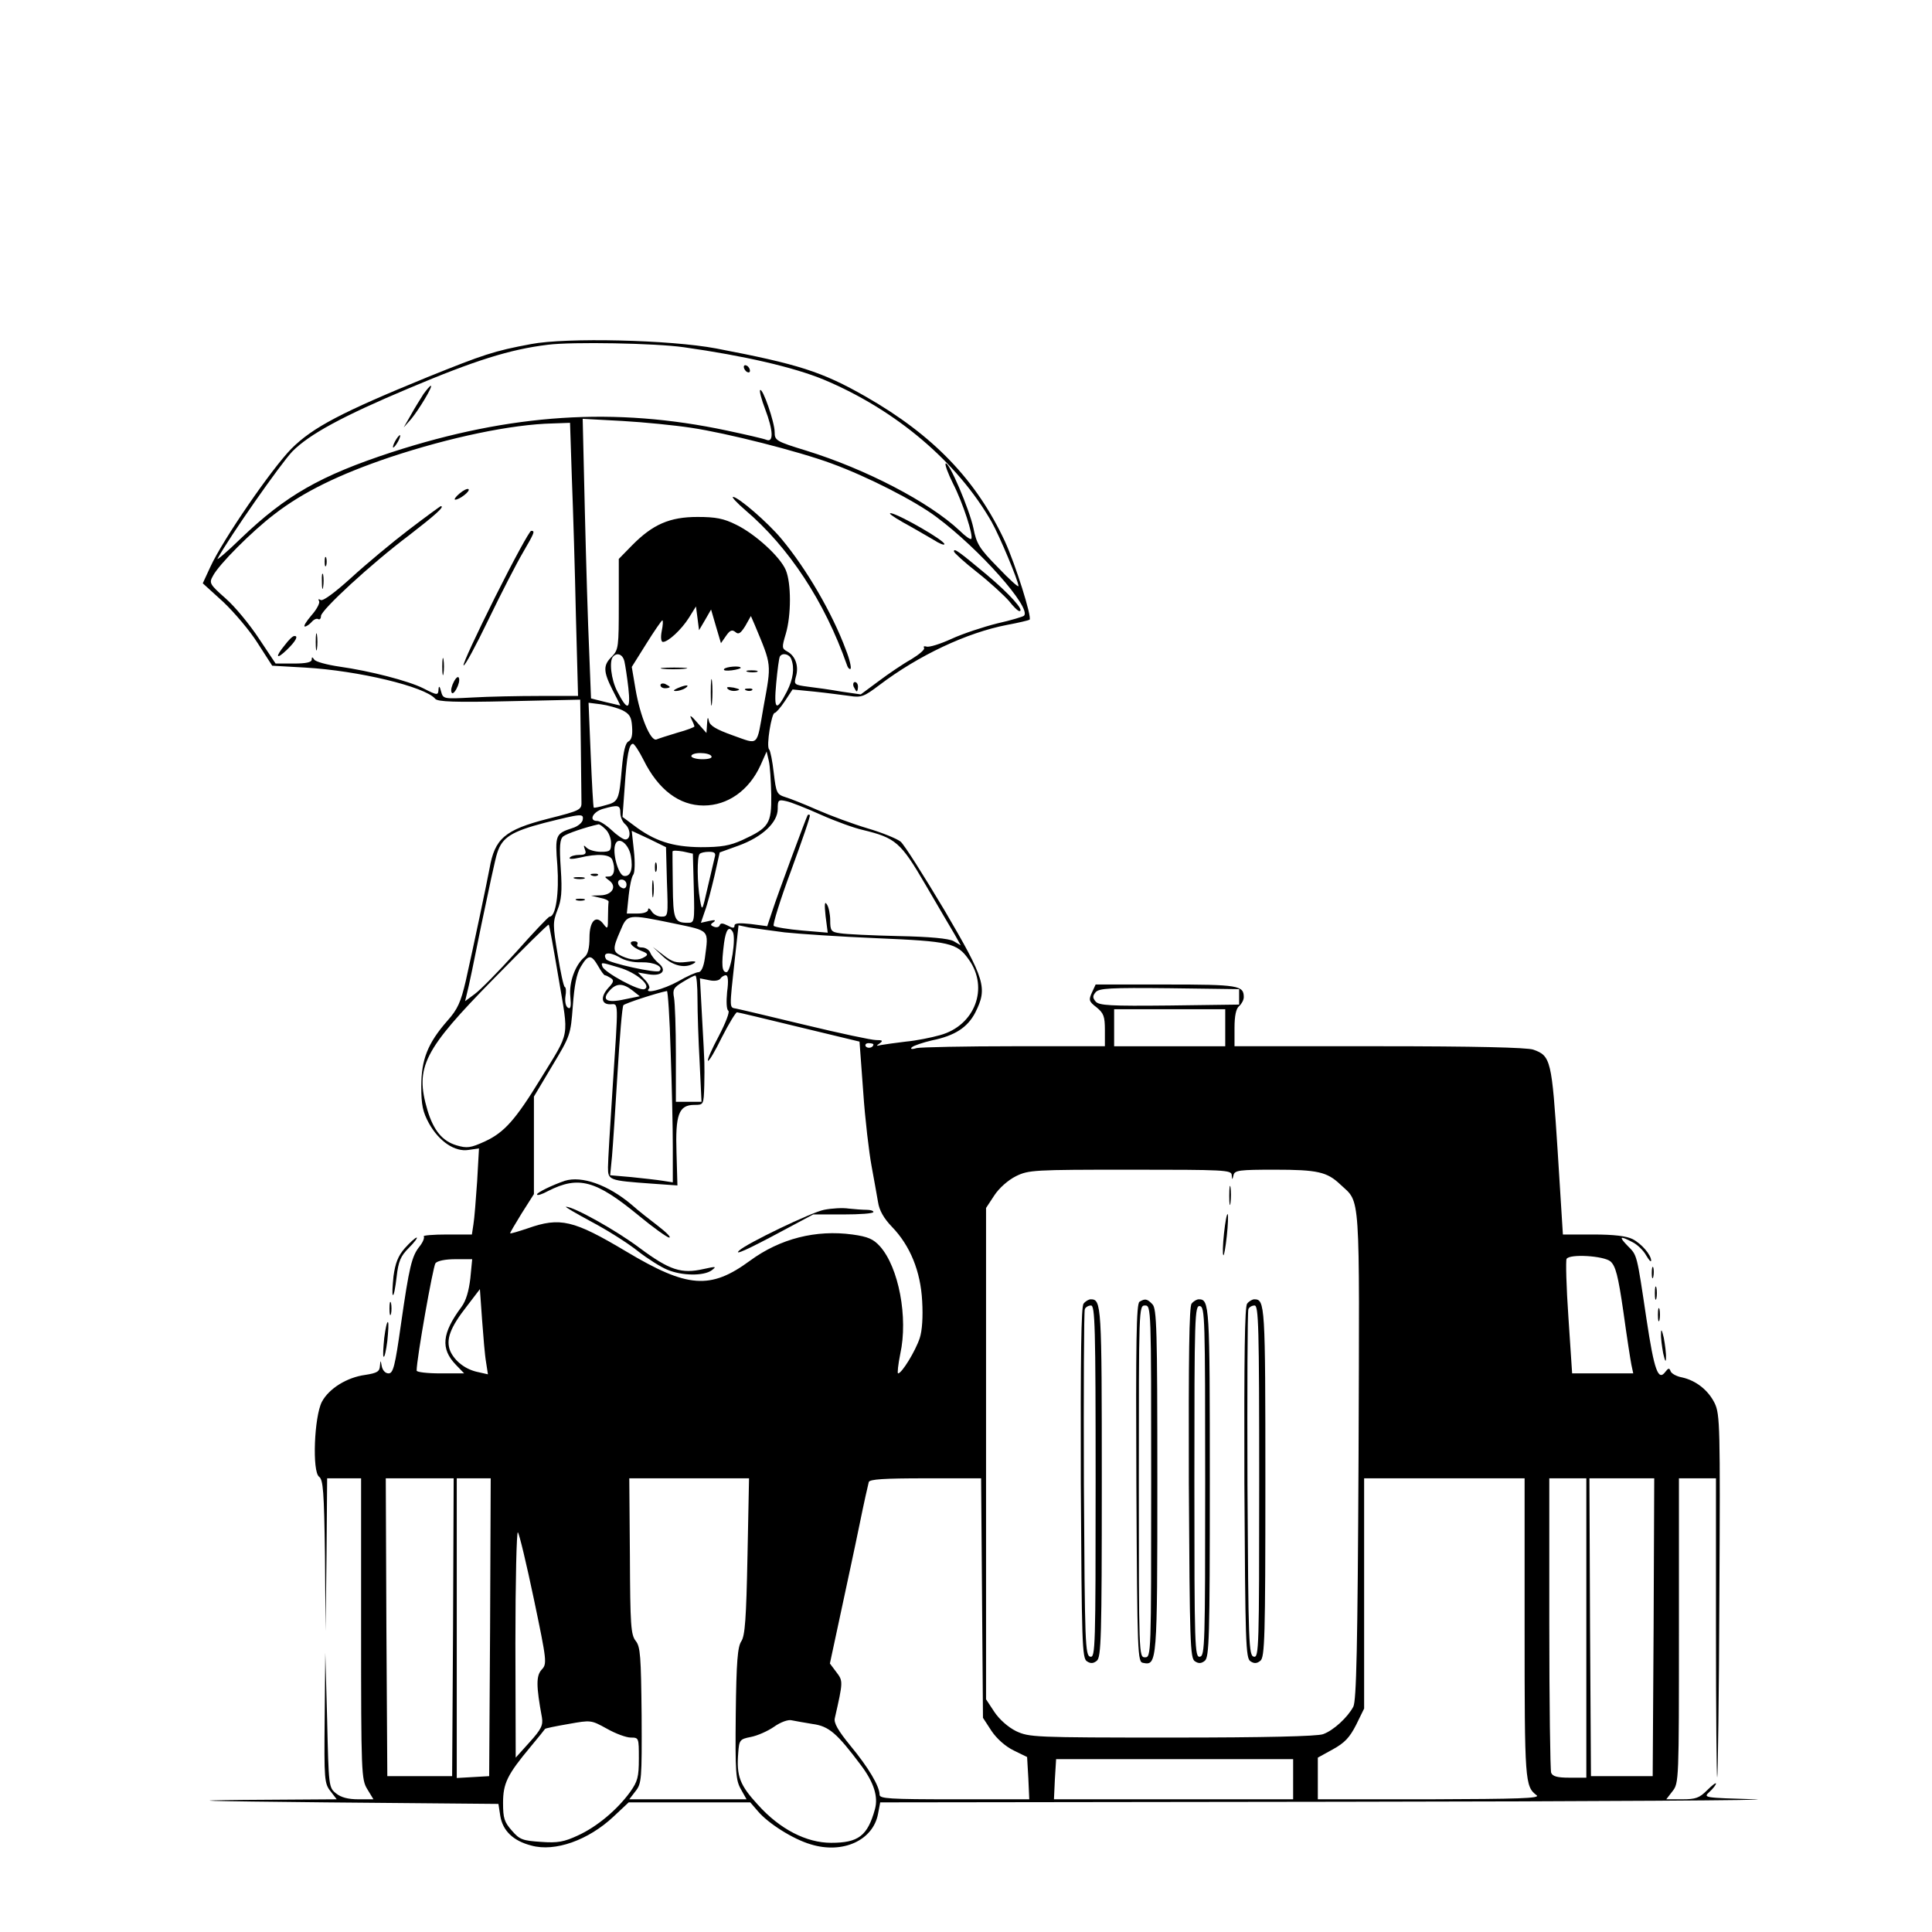 <?xml version="1.0" standalone="no"?>
<!DOCTYPE svg PUBLIC "-//W3C//DTD SVG 20010904//EN"
 "http://www.w3.org/TR/2001/REC-SVG-20010904/DTD/svg10.dtd">
<svg version="1.0" xmlns="http://www.w3.org/2000/svg"
 width="626pt" height="626pt" viewBox="0 0 626 626"
 preserveAspectRatio="xMidYMid meet">

<g transform="translate(0,626) scale(0.1,-0.1)"
fill="#000000" stroke="none">
<path d="M1720 5145 c-119 -22 -154 -34 -335 -107 -276 -113 -371 -162 -441
-232 -63 -64 -222 -294 -263 -384 l-24 -52 66 -60 c36 -34 87 -94 112 -134
l47 -73 106 -6 c174 -10 389 -62 422 -101 7 -10 65 -12 240 -8 l230 5 2 -152
c1 -83 2 -163 2 -178 1 -27 -2 -29 -109 -56 -140 -36 -172 -64 -189 -162 -9
-48 -51 -248 -77 -364 -16 -68 -26 -91 -59 -128 -64 -73 -85 -126 -85 -213 0
-61 5 -83 25 -120 33 -59 84 -93 128 -86 l34 5 -6 -107 c-4 -59 -9 -122 -12
-139 l-5 -33 -81 0 c-45 0 -78 -3 -75 -6 3 -4 -2 -18 -13 -32 -26 -32 -34 -66
-61 -254 -19 -135 -25 -158 -40 -158 -10 0 -19 9 -22 23 -4 21 -4 21 -6 1 -1
-18 -9 -23 -48 -29 -59 -8 -117 -44 -140 -87 -25 -48 -32 -227 -9 -243 13 -10
16 -46 19 -256 l2 -244 3 248 2 247 55 0 55 0 0 -487 c0 -469 1 -489 20 -520
l20 -33 -49 0 c-33 0 -56 6 -72 19 -24 19 -24 23 -29 238 l-6 218 -2 -211 c-2
-200 -1 -213 19 -238 l20 -26 -298 -2 c-210 -2 -133 -4 262 -8 l560 -5 6 -39
c8 -48 42 -81 101 -96 76 -21 184 17 266 94 l49 46 197 0 197 0 25 -29 c33
-39 113 -90 171 -107 104 -32 202 13 218 99 l7 37 1502 2 c825 1 1425 5 1332
8 -166 5 -168 5 -147 24 12 11 21 23 21 27 0 4 -13 -6 -29 -22 -25 -25 -37
-29 -81 -29 l-51 0 20 26 c21 26 21 36 21 520 l0 494 60 0 60 0 0 -487 c0
-267 2 -484 4 -482 2 2 6 267 7 589 3 547 2 587 -15 623 -21 43 -61 74 -106
84 -17 3 -34 12 -37 20 -4 11 -7 11 -17 -2 -23 -31 -36 4 -61 170 -32 214 -30
207 -61 238 -30 31 -26 34 16 12 16 -8 36 -28 44 -43 9 -15 15 -22 16 -17 0
19 -31 55 -60 70 -20 10 -60 15 -128 15 l-98 0 -17 271 c-19 294 -22 308 -79
328 -20 7 -191 11 -499 11 l-469 0 0 59 c0 40 5 63 15 71 8 7 15 20 15 29 0
38 -17 41 -252 41 l-228 0 -12 -26 c-11 -24 -10 -29 15 -48 23 -19 27 -29 27
-74 l0 -52 -292 0 c-161 0 -304 -3 -318 -6 -16 -5 -22 -3 -15 3 6 5 35 15 65
22 74 15 115 42 140 90 40 80 33 105 -100 332 -67 112 -130 212 -142 222 -11
9 -59 29 -107 43 -47 14 -120 41 -161 59 -41 18 -88 37 -105 42 -28 9 -30 13
-38 79 -4 37 -11 72 -15 76 -10 10 8 118 18 118 4 0 19 17 33 38 l25 38 71 -7
c39 -4 90 -11 114 -14 38 -6 47 -2 96 35 128 97 284 170 413 195 38 7 71 15
74 17 8 9 -46 180 -80 254 -93 199 -231 343 -451 469 -142 81 -218 105 -485
156 -149 28 -485 36 -600 14z m495 -10 c198 -28 357 -65 454 -105 234 -98 433
-267 544 -461 26 -46 87 -192 87 -208 0 -5 -30 22 -67 61 -60 61 -69 76 -79
127 -13 61 -80 218 -90 209 -3 -3 8 -33 24 -65 32 -62 67 -171 59 -179 -3 -3
-20 9 -38 27 -98 92 -303 199 -497 259 -98 30 -102 33 -102 60 0 32 -39 144
-47 136 -3 -2 4 -30 16 -61 27 -71 28 -110 4 -100 -10 4 -67 17 -128 30 -362
77 -699 55 -1085 -70 -232 -76 -344 -140 -489 -279 -46 -45 -81 -74 -76 -66
38 70 204 307 242 347 55 56 164 115 378 205 213 90 327 126 450 141 79 10
350 5 440 -8z m24 -261 c115 -17 348 -76 456 -116 115 -42 270 -121 339 -173
140 -104 309 -295 284 -320 -3 -3 -42 -15 -87 -25 -44 -11 -111 -33 -148 -50
-37 -17 -73 -28 -81 -25 -7 2 -11 1 -8 -4 4 -5 -15 -21 -41 -37 -27 -15 -74
-47 -106 -71 l-58 -43 -62 9 c-34 6 -83 13 -109 16 -45 6 -46 7 -39 33 10 34
-2 67 -28 81 -18 10 -18 13 -5 57 18 60 18 165 0 207 -18 43 -99 117 -161 147
-40 20 -66 25 -125 25 -90 0 -145 -24 -212 -92 l-43 -44 0 -146 c0 -139 -1
-148 -22 -170 -29 -28 -29 -48 2 -109 14 -27 25 -49 25 -50 0 0 -21 5 -47 11
l-48 12 -6 154 c-4 85 -10 289 -14 453 l-7 299 129 -7 c70 -4 170 -14 222 -22z
m-386 -166 c4 -101 10 -300 13 -443 l7 -260 -124 0 c-68 0 -167 -2 -218 -5
-95 -5 -95 -5 -102 20 -4 16 -7 19 -8 8 -1 -22 -3 -22 -50 2 -48 24 -172 56
-271 70 -41 6 -78 16 -82 23 -6 9 -8 9 -8 0 0 -9 -18 -13 -59 -13 l-58 0 -54
81 c-29 44 -77 103 -108 130 -52 46 -54 50 -41 73 19 37 126 144 198 199 94
73 211 130 377 186 193 64 392 106 526 109 l56 2 6 -182z m432 -456 l19 33 16
-55 16 -54 16 23 c13 19 20 22 31 13 10 -9 17 -4 32 20 l18 32 13 -30 c55
-132 54 -122 28 -264 -23 -132 -14 -123 -99 -93 -56 20 -75 32 -78 47 -3 15
-5 12 -6 -9 l-2 -30 -31 35 c-17 20 -25 25 -19 13 6 -12 11 -24 11 -27 0 -2
-25 -12 -55 -20 -30 -9 -61 -19 -68 -22 -19 -7 -53 75 -68 164 l-12 71 47 75
c26 42 50 76 52 76 3 0 2 -16 -2 -35 -4 -21 -2 -35 4 -35 17 0 60 40 84 78
l23 37 5 -38 5 -39 20 34z m-262 -134 c3 -13 9 -52 13 -87 8 -73 -3 -76 -36
-11 -20 38 -27 100 -13 113 13 14 31 6 36 -15z m541 6 c11 -29 6 -64 -14 -104
-35 -68 -43 -61 -35 26 4 43 9 82 12 87 8 13 31 8 37 -9z m-548 -165 c24 -12
30 -22 32 -53 2 -27 -1 -42 -11 -48 -11 -5 -17 -33 -22 -86 -9 -105 -11 -110
-53 -121 -20 -6 -37 -9 -38 -8 -2 1 -6 78 -10 171 l-7 169 40 -5 c22 -3 54
-12 69 -19z m69 -161 c48 -97 116 -148 195 -148 78 0 147 49 184 130 l20 45 7
-30 c4 -16 7 -66 8 -111 1 -93 -7 -106 -94 -146 -40 -18 -67 -23 -135 -23 -92
1 -150 20 -218 72 l-35 26 7 96 c7 104 14 141 27 141 4 0 20 -24 34 -52z m220
12 c4 -6 -8 -10 -29 -10 -20 0 -36 5 -36 10 0 6 13 10 29 10 17 0 33 -4 36
-10z m355 -190 c47 -21 108 -43 135 -49 107 -26 123 -39 204 -178 41 -71 84
-143 95 -162 l19 -34 -24 14 c-16 8 -75 14 -179 16 -85 2 -170 6 -187 9 -30 4
-33 8 -33 42 0 20 -5 44 -11 52 -7 11 -8 0 -4 -38 l7 -54 -83 7 c-46 4 -88 11
-92 15 -4 3 21 85 57 181 35 96 63 176 60 178 -2 2 -5 2 -7 0 -4 -6 -97 -256
-115 -312 l-16 -48 -53 7 c-37 4 -53 3 -53 -5 0 -9 -6 -9 -22 0 -16 8 -23 9
-26 1 -2 -6 -10 -8 -18 -5 -13 5 -13 8 -2 15 9 7 4 8 -14 4 l-27 -6 13 38 c8
21 21 72 31 114 l17 76 61 22 c77 28 127 75 127 119 0 29 2 31 28 25 15 -3 65
-23 112 -44z m-650 6 c0 -13 7 -29 15 -36 19 -16 20 -50 1 -50 -7 0 -27 14
-44 30 -18 17 -39 30 -47 30 -28 0 -15 29 18 39 50 14 57 13 57 -13z m-122
-23 c-2 -9 -16 -21 -33 -26 -55 -18 -57 -22 -49 -122 6 -88 -5 -165 -25 -165
-4 0 -53 -52 -109 -115 -57 -63 -117 -124 -134 -136 l-31 -23 6 25 c4 13 25
114 47 224 23 110 45 214 51 231 16 51 47 70 154 98 120 30 127 31 123 9z m74
-30 c10 -9 18 -29 18 -45 0 -25 -3 -28 -33 -28 -18 0 -39 6 -46 13 -10 10 -11
9 -6 -5 6 -14 2 -18 -18 -18 -14 0 -28 -4 -31 -9 -4 -5 10 -5 32 0 58 14 99
11 106 -7 11 -29 6 -54 -11 -54 -16 0 -15 -1 1 -13 26 -19 10 -47 -28 -48
l-31 -1 29 -7 c17 -3 29 -9 28 -13 -1 -5 -2 -27 -2 -50 0 -38 -1 -40 -14 -23
-24 33 -46 12 -46 -43 0 -33 -5 -54 -16 -63 -30 -25 -51 -82 -46 -128 3 -32 1
-42 -8 -36 -7 4 -10 20 -8 36 3 16 2 30 -2 31 -4 2 -14 49 -23 105 -16 95 -16
105 -1 144 13 32 16 60 11 134 -5 74 -3 96 8 105 11 9 73 30 114 39 3 1 13 -6
23 -16z m199 -171 c4 -110 4 -112 -18 -112 -12 0 -27 8 -32 18 -6 9 -11 11
-11 5 0 -8 -14 -13 -34 -13 l-35 0 6 58 c3 31 10 62 15 68 5 7 6 41 2 77 l-7
65 56 -26 55 -27 3 -113z m-117 85 c8 -43 -1 -69 -23 -65 -18 4 -38 77 -27
103 10 26 43 1 50 -38z m204 -105 c3 -111 2 -112 -20 -112 -43 0 -47 11 -48
120 -1 58 -1 108 -1 111 1 4 16 3 34 0 l32 -7 3 -112z m68 101 c-2 -10 -13
-54 -23 -98 -18 -79 -18 -79 -25 -40 -9 52 -10 140 -1 148 3 4 17 7 30 7 18 0
23 -4 19 -17z m-286 -89 c0 -9 -5 -14 -12 -12 -18 6 -21 28 -4 28 9 0 16 -7
16 -16z m153 -126 c119 -25 113 -19 101 -112 -4 -29 -12 -46 -21 -46 -7 0 -37
-13 -66 -30 -47 -26 -113 -43 -94 -23 4 3 -2 17 -14 29 l-22 23 35 -6 c44 -7
60 13 32 36 -11 9 -23 24 -27 34 -3 9 -16 17 -27 17 -12 0 -18 5 -15 10 3 6
-1 10 -10 10 -23 0 -8 -19 23 -31 21 -8 23 -12 12 -19 -20 -13 -44 -12 -75 2
-30 14 -31 23 -5 82 23 55 23 55 173 24z m-373 -178 c33 -197 39 -167 -58
-325 -82 -134 -118 -174 -180 -203 -48 -22 -59 -23 -93 -13 -46 14 -74 48 -94
114 -41 139 -13 194 215 426 96 98 176 177 178 175 2 -1 16 -79 32 -174z m732
149 c46 -5 181 -14 300 -19 235 -10 259 -15 297 -69 66 -92 20 -214 -93 -245
-28 -8 -78 -18 -111 -21 -33 -4 -69 -9 -80 -11 -16 -4 -17 -3 -5 5 12 9 10 11
-11 11 -15 0 -118 22 -230 49 -112 27 -213 51 -224 53 -22 4 -22 -4 -4 161
l12 109 33 -7 c19 -3 71 -10 116 -16z m-168 2 c12 -18 -6 -131 -20 -131 -15 0
-17 23 -8 94 6 44 16 57 28 37z m-295 -99 c40 1 72 -14 58 -28 -8 -9 -166 26
-173 38 -13 21 9 25 40 8 20 -13 48 -19 75 -18z m-141 -12 c9 -16 19 -30 22
-30 3 0 11 -4 19 -9 11 -7 10 -13 -8 -32 -26 -29 -23 -54 7 -53 27 1 26 17 7
-271 -8 -121 -15 -237 -15 -257 0 -42 2 -43 140 -53 l85 -6 -3 106 c-4 123 7
155 58 155 30 0 30 0 32 63 1 74 2 55 -7 217 l-7 130 30 -6 c17 -4 32 -1 36 5
4 6 12 11 18 11 7 0 9 -18 4 -54 -3 -32 -2 -57 4 -61 5 -3 -8 -38 -31 -82 -22
-41 -38 -77 -35 -80 3 -3 23 31 45 76 23 45 45 81 49 81 4 0 95 -22 202 -48
l195 -47 12 -163 c6 -89 19 -197 27 -240 8 -42 17 -95 21 -117 4 -27 19 -53
45 -80 59 -61 93 -144 98 -241 3 -51 0 -96 -8 -120 -14 -42 -58 -114 -70 -114
-3 0 0 28 7 63 26 118 -5 281 -66 349 -21 23 -38 31 -89 38 -118 16 -234 -13
-332 -85 -128 -94 -202 -89 -401 30 -171 102 -214 112 -319 75 -30 -10 -56
-18 -57 -16 -1 1 16 30 37 64 l40 63 0 158 0 158 59 99 c59 98 60 101 67 194
5 67 12 105 26 128 24 40 34 40 56 2z m68 -5 c56 -16 107 -60 82 -70 -17 -7
-129 54 -136 73 -5 15 -6 15 54 -3z m254 -102 c0 -43 3 -135 7 -205 l6 -128
-41 0 -42 0 0 154 c0 84 -3 167 -6 183 -5 26 -2 33 28 51 18 11 36 21 41 21 4
1 7 -34 7 -76z m-211 28 l24 -19 -49 -10 c-58 -13 -76 -2 -49 28 22 25 43 25
74 1z m1966 -21 l0 -25 -226 -3 c-192 -2 -228 0 -239 13 -10 12 -10 18 0 30
11 13 47 15 239 13 l226 -3 0 -25z m-1842 -177 c4 -108 7 -247 7 -310 l0 -114
-32 5 c-18 3 -64 8 -102 12 l-69 6 6 61 c3 34 11 157 18 272 7 116 15 214 19
218 5 6 109 40 141 46 3 0 9 -87 12 -196z m1797 77 l0 -60 -180 0 -180 0 0 60
0 60 180 0 180 0 0 -60z m-1140 -54 c0 -11 -19 -15 -25 -6 -3 5 1 10 9 10 9 0
16 -2 16 -4z m1161 -423 c1 -17 2 -17 6 0 4 15 19 17 133 17 139 0 170 -7 213
-48 66 -62 62 -6 59 -877 -3 -628 -7 -795 -17 -815 -18 -34 -64 -77 -98 -89
-19 -7 -188 -11 -489 -11 -450 0 -463 1 -506 21 -26 13 -54 38 -70 62 l-27 41
0 796 0 796 27 41 c15 23 44 49 70 62 41 20 56 21 371 21 304 0 327 -1 328
-17z m1227 -280 c17 -15 25 -46 42 -163 11 -80 23 -157 26 -172 l6 -28 -99 0
-99 0 -12 181 c-7 100 -9 185 -6 190 10 17 120 10 142 -8z m-3694 -55 c-5 -42
-14 -73 -29 -93 -63 -85 -68 -135 -18 -187 l27 -28 -77 0 c-42 0 -77 4 -77 9
0 39 53 337 61 348 7 8 32 13 65 13 l54 0 -6 -62z m51 -272 l6 -39 -31 7 c-41
8 -76 35 -91 68 -15 37 -1 76 54 146 l42 55 7 -99 c4 -54 9 -116 13 -138z
m-107 -858 l-3 -483 -105 0 -105 0 -3 483 -2 482 110 0 110 0 -2 -482z m120 0
l-3 -483 -52 -3 -53 -3 0 485 0 486 55 0 55 0 -2 -482z m834 230 c-4 -203 -8
-258 -20 -276 -12 -18 -16 -66 -18 -235 -2 -192 0 -215 17 -245 l18 -32 -190
0 -190 0 20 26 c20 25 21 38 20 246 -2 192 -4 222 -19 241 -16 20 -18 51 -19
275 l-2 252 194 0 194 0 -5 -252z m760 -136 l3 -388 28 -43 c17 -25 45 -50 72
-63 l43 -21 4 -69 3 -68 -242 0 c-212 0 -243 2 -243 15 0 27 -36 88 -94 158
-41 50 -55 75 -51 90 27 119 27 120 5 149 l-21 28 35 163 c19 89 47 218 61
287 14 69 28 131 30 138 3 9 49 12 184 12 l180 0 3 -388z m1758 -98 c0 -497 1
-512 39 -541 13 -10 -59 -12 -346 -13 l-363 0 0 68 0 67 49 27 c38 21 54 38
75 79 l26 53 0 373 0 373 260 0 260 0 0 -486z m200 1 l0 -485 -54 0 c-40 0
-55 4 -60 16 -3 9 -6 227 -6 485 l0 469 60 0 60 0 0 -485z m218 3 l-3 -483
-100 0 -100 0 -3 483 -2 482 105 0 105 0 -2 -482z m-3628 90 c42 -201 43 -209
25 -228 -18 -20 -18 -52 1 -155 4 -25 -2 -38 -40 -80 l-45 -50 -1 370 c0 203
4 365 8 360 5 -6 28 -103 52 -217z m314 -448 c26 0 26 -1 26 -68 0 -60 -4 -74
-28 -108 -43 -59 -108 -113 -169 -141 -45 -21 -66 -25 -120 -21 -59 4 -69 7
-94 36 -25 28 -29 41 -29 90 0 64 14 92 89 182 25 30 46 56 47 58 1 2 35 9 76
16 73 13 73 13 124 -15 28 -16 63 -29 78 -29z m589 44 c53 -7 79 -30 157 -134
42 -56 56 -102 45 -142 -24 -87 -54 -109 -142 -109 -80 0 -166 44 -237 123
-59 64 -70 93 -64 168 3 42 5 45 41 52 21 4 55 19 75 33 21 15 46 24 57 21 11
-2 42 -8 68 -12z m1557 -179 l0 -65 -387 0 -388 0 3 65 4 65 384 0 384 0 0
-65z"/>
<path d="M2410 5071 c0 -5 5 -13 10 -16 6 -3 10 -2 10 4 0 5 -4 13 -10 16 -5
3 -10 2 -10 -4z"/>
<path d="M1372 4983 c-10 -16 -29 -46 -41 -68 l-23 -40 24 27 c25 30 72 108
64 108 -3 0 -13 -12 -24 -27z"/>
<path d="M1280 4830 c-6 -11 -8 -20 -6 -20 3 0 10 9 16 20 6 11 8 20 6 20 -3
0 -10 -9 -16 -20z"/>
<path d="M2415 4607 c141 -120 257 -296 329 -501 3 -10 9 -16 12 -13 3 3 -3
31 -15 61 -44 119 -128 263 -209 360 -43 52 -140 136 -157 136 -5 0 12 -19 40
-43z"/>
<path d="M2925 4568 c33 -18 77 -44 98 -56 20 -13 37 -20 37 -15 0 12 -141 93
-172 100 -13 2 4 -10 37 -29z"/>
<path d="M3091 4473 c0 -4 34 -35 76 -68 42 -33 87 -75 102 -92 14 -18 29 -33
34 -33 18 0 -31 55 -106 118 -89 74 -107 88 -106 75z"/>
<path d="M2766 4035 c4 -8 8 -15 10 -15 2 0 4 7 4 15 0 8 -4 15 -10 15 -5 0
-7 -7 -4 -15z"/>
<path d="M1489 4661 c-13 -11 -19 -20 -14 -20 14 0 50 28 43 34 -3 3 -16 -3
-29 -14z"/>
<path d="M1325 4544 c-55 -42 -139 -112 -187 -156 -53 -48 -92 -77 -99 -72 -7
4 -9 3 -5 -4 3 -6 -8 -27 -25 -46 -17 -20 -27 -36 -21 -36 5 0 15 7 22 15 7 8
16 12 21 9 5 -3 9 2 9 10 0 19 161 168 286 262 84 65 117 94 102 94 -1 0 -48
-34 -103 -76z"/>
<path d="M1604 4325 c-59 -118 -105 -217 -102 -221 4 -3 40 64 81 149 41 85
91 182 111 216 39 67 40 71 27 71 -5 0 -58 -97 -117 -215z"/>
<path d="M1052 4440 c0 -14 2 -19 5 -12 2 6 2 18 0 25 -3 6 -5 1 -5 -13z"/>
<path d="M1043 4375 c0 -22 2 -30 4 -17 2 12 2 30 0 40 -3 9 -5 -1 -4 -23z"/>
<path d="M1023 4180 c0 -25 2 -35 4 -22 2 12 2 32 0 45 -2 12 -4 2 -4 -23z"/>
<path d="M923 4170 c-33 -40 -28 -49 7 -15 29 28 38 46 23 44 -5 0 -18 -13
-30 -29z"/>
<path d="M1433 4100 c0 -25 2 -35 4 -22 2 12 2 32 0 45 -2 12 -4 2 -4 -23z"/>
<path d="M1471 4052 c-7 -13 -11 -28 -8 -35 2 -7 9 -2 16 11 7 13 11 28 8 35
-2 7 -9 2 -16 -11z"/>
<path d="M2147 4093 c18 -2 50 -2 70 0 21 2 7 4 -32 4 -38 0 -55 -2 -38 -4z"/>
<path d="M2346 4092 c-3 -5 8 -6 25 -4 16 2 29 6 29 8 0 8 -49 4 -54 -4z"/>
<path d="M2423 4083 c9 -2 23 -2 30 0 6 3 -1 5 -18 5 -16 0 -22 -2 -12 -5z"/>
<path d="M2303 4015 c0 -38 2 -53 4 -32 2 20 2 52 0 70 -2 17 -4 1 -4 -38z"/>
<path d="M2140 4040 c0 -6 7 -10 15 -10 8 0 15 2 15 4 0 2 -7 6 -15 10 -8 3
-15 1 -15 -4z"/>
<path d="M2195 4030 c-13 -6 -15 -9 -5 -9 8 0 22 4 30 9 18 12 2 12 -25 0z"/>
<path d="M2358 4028 c6 -6 18 -8 28 -6 14 3 12 5 -9 10 -19 3 -25 2 -19 -4z"/>
<path d="M2418 4023 c7 -3 16 -2 19 1 4 3 -2 6 -13 5 -11 0 -14 -3 -6 -6z"/>
<path d="M1918 3423 c7 -3 16 -2 19 1 4 3 -2 6 -13 5 -11 0 -14 -3 -6 -6z"/>
<path d="M1863 3413 c9 -2 23 -2 30 0 6 3 -1 5 -18 5 -16 0 -22 -2 -12 -5z"/>
<path d="M1868 3343 c6 -2 18 -2 25 0 6 3 1 5 -13 5 -14 0 -19 -2 -12 -5z"/>
<path d="M2122 3450 c0 -14 2 -19 5 -12 2 6 2 18 0 25 -3 6 -5 1 -5 -13z"/>
<path d="M2113 3380 c0 -25 2 -35 4 -22 2 12 2 32 0 45 -2 12 -4 2 -4 -23z"/>
<path d="M2148 3161 c33 -31 72 -40 101 -22 10 6 1 8 -25 4 -33 -4 -46 0 -74
22 l-35 27 33 -31z"/>
<path d="M1830 2434 c-41 -14 -90 -38 -90 -44 0 -5 16 0 36 11 99 50 154 35
294 -80 47 -39 91 -70 98 -71 8 0 -8 16 -35 37 -26 20 -66 51 -87 70 -76 64
-161 94 -216 77z"/>
<path d="M1917 2301 c51 -27 119 -70 150 -95 32 -25 75 -52 95 -60 47 -20 118
-21 144 -2 17 13 14 13 -27 4 -71 -16 -109 -4 -206 68 -77 58 -214 134 -239
134 -5 0 33 -22 83 -49z"/>
<path d="M2670 2340 c-41 -8 -251 -109 -275 -132 -18 -17 27 3 135 61 l105 56
97 0 c54 0 98 3 98 8 0 4 -10 7 -22 7 -13 0 -39 2 -58 4 -19 3 -55 1 -80 -4z"/>
<path d="M3983 2385 c0 -27 2 -38 4 -22 2 15 2 37 0 50 -2 12 -4 0 -4 -28z"/>
<path d="M3966 2264 c-4 -37 -5 -69 -2 -71 2 -3 7 25 11 62 4 36 5 68 3 71 -3
2 -8 -25 -12 -62z"/>
<path d="M3511 2036 c-8 -9 -10 -170 -9 -581 3 -517 4 -569 20 -578 12 -8 21
-7 32 2 14 12 16 75 16 580 0 576 -1 591 -36 591 -6 0 -17 -6 -23 -14z m39
-577 c0 -538 -1 -570 -17 -567 -17 3 -18 39 -21 558 -1 305 0 561 3 568 2 6
11 12 20 12 13 0 15 -65 15 -571z"/>
<path d="M3692 2042 c-10 -7 -12 -131 -10 -588 3 -563 4 -579 22 -582 45 -9
46 -1 46 589 0 494 -2 559 -16 573 -17 18 -24 19 -42 8z m38 -582 c0 -563 0
-570 -20 -570 -20 0 -20 7 -20 570 0 563 0 570 20 570 20 0 20 -7 20 -570z"/>
<path d="M3861 2036 c-8 -9 -10 -170 -9 -581 3 -517 4 -569 20 -578 12 -8 21
-7 32 2 14 12 16 75 16 580 0 576 -1 591 -36 591 -6 0 -17 -6 -23 -14z m44
-576 c0 -530 -1 -565 -17 -568 -17 -3 -18 29 -18 568 0 539 1 571 18 568 16
-3 17 -38 17 -568z"/>
<path d="M4041 2036 c-8 -9 -10 -170 -9 -581 3 -517 4 -569 20 -578 12 -8 21
-7 32 2 14 12 16 75 16 580 0 576 -1 591 -36 591 -6 0 -17 -6 -23 -14z m39
-577 c0 -538 -1 -570 -17 -567 -17 3 -18 39 -21 558 -1 305 0 561 3 568 2 6
11 12 20 12 13 0 15 -65 15 -571z"/>
<path d="M1312 2216 c-22 -25 -31 -48 -37 -91 -3 -31 -5 -59 -2 -61 3 -3 8 23
12 58 6 52 13 68 40 95 18 18 29 33 25 33 -4 0 -21 -15 -38 -34z"/>
<path d="M5352 2135 c0 -16 2 -22 5 -12 2 9 2 23 0 30 -3 6 -5 -1 -5 -18z"/>
<path d="M5362 2070 c0 -19 2 -27 5 -17 2 9 2 25 0 35 -3 9 -5 1 -5 -18z"/>
<path d="M1262 2020 c0 -19 2 -27 5 -17 2 9 2 25 0 35 -3 9 -5 1 -5 -18z"/>
<path d="M5372 2000 c0 -19 2 -27 5 -17 2 9 2 25 0 35 -3 9 -5 1 -5 -18z"/>
<path d="M1245 1925 c-3 -31 -5 -59 -2 -61 3 -3 8 20 12 51 3 31 5 59 2 61 -3
3 -8 -20 -12 -51z"/>
<path d="M5382 1940 c-1 -14 3 -43 7 -65 6 -26 9 -31 9 -15 1 14 -3 43 -7 65
-6 26 -9 31 -9 15z"/>
</g>
</svg>
